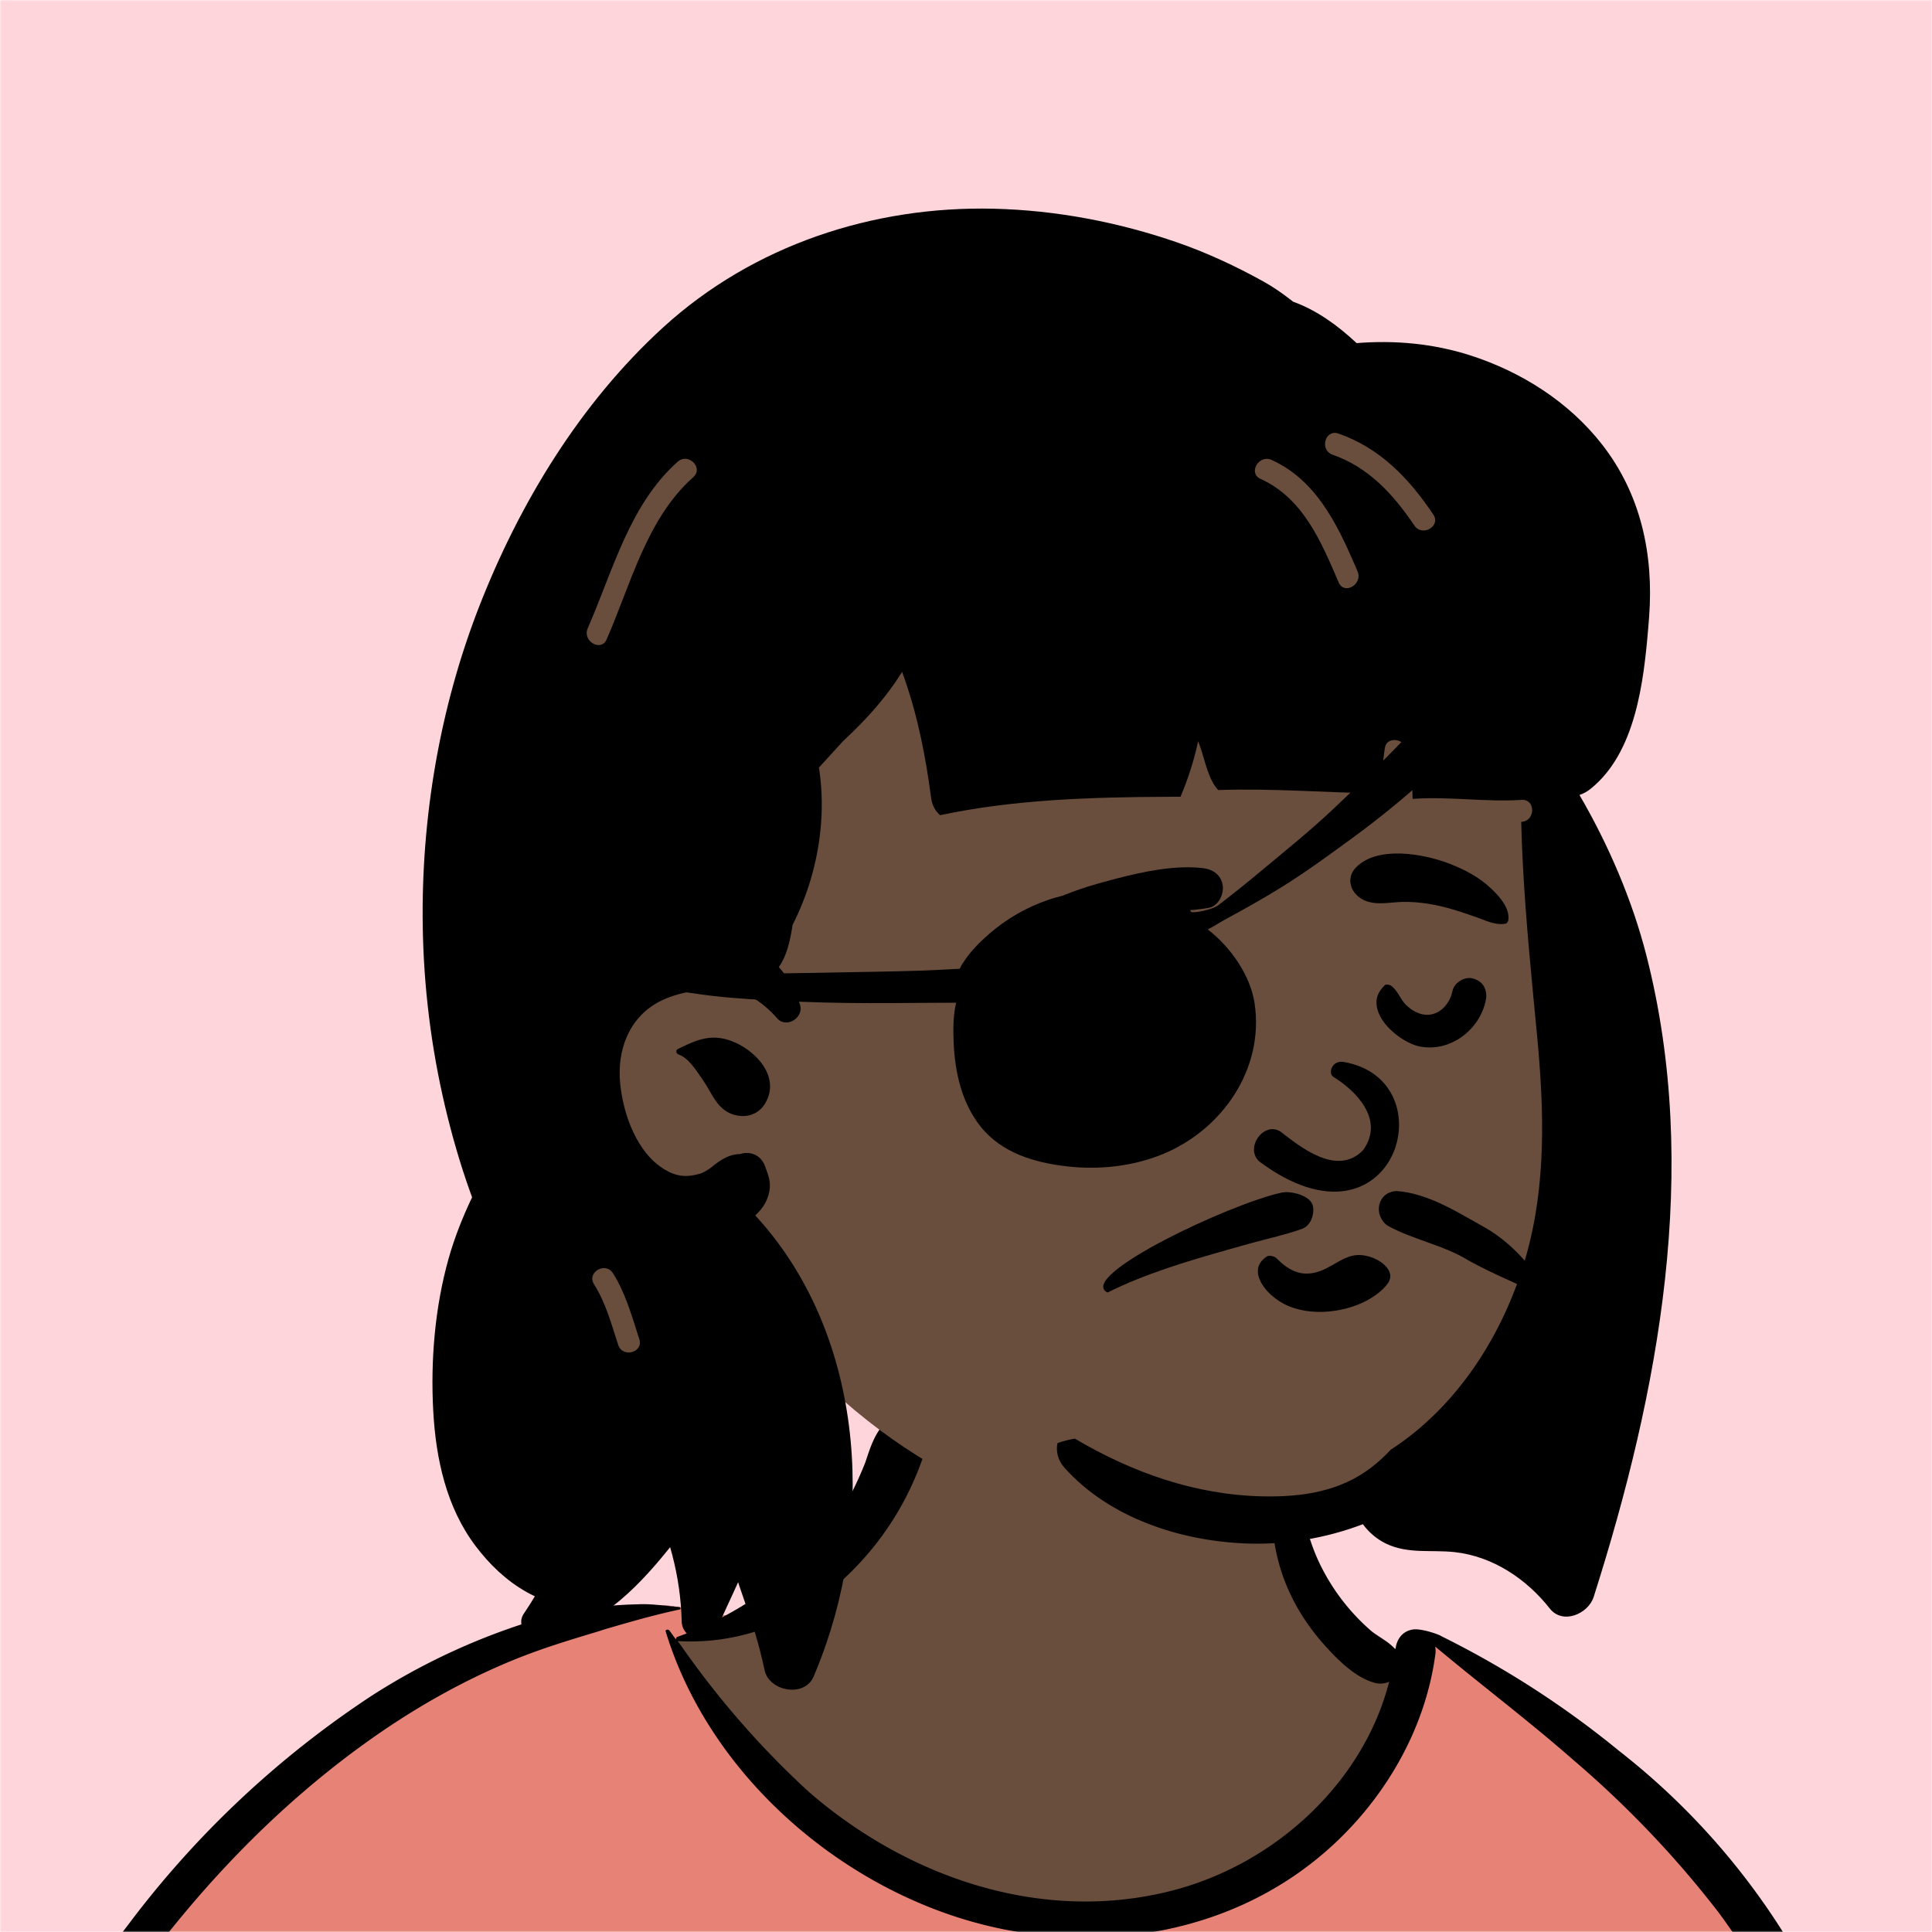 <svg xmlns="http://www.w3.org/2000/svg" viewBox="0 0 704 704" fill="none" width="512" height="512">
    <desc>"Open Peeps" by "Pablo Stanley", licensed under "CC0 1.0". / Remix of the original.</desc>
    <mask id="viewbox"><rect width="704" height="704" rx="0" ry="0" x="0" y="0" fill="#ffffff" /></mask>
    <g mask="url(#viewbox)">
        <rect id="background" fill="#ffd5dc" width="704" height="704" x="0" y="0" />

        <g id="body"><path id="skin" d="M705.3 1074a2351.1 2351.1 0 0 1-15.6-101c-1-7.7-2.5-16.4 2.7-22 7.3-8 14-14.8 14.8-26.2.8-10.7-2.8-22.4-5-32.8a809.4 809.4 0 0 0-17.3-64.7c-6.6-21.7-13.9-43.2-21.3-64.6-6.9-20-13.5-40.3-22.5-59.5-17-36.5-46-63.5-81.6-81.6-9-4.5-27-20.5-36.3-24-8.5-3.4-8.5 6.3-16.9 2.6-6.7-2.9-13-6.7-16.7-13.2-4-7-14.3-16.9-15.9-25-3.3-17.4.3-32.2-12-45.3a90 90 0 0 0-41.1-23.8c-33.7-9.3-78.5-2.8-98.8 28.5-9.7 14.9-13 33-26.2 45.1-11.4 10.7-8.8 18-23.6 23.4-.9.3-23.6-4.5-24.4-4.2-16.2-3.5-31.7 6.2-46.5 11.8a325.4 325.4 0 0 0-63 32.3 399.2 399.2 0 0 0-102.3 98.5 482.5 482.5 0 0 0-76.4 161c-1.7 6.4-3.5 13-1.5 19.4 1.7 5.3 5.4 9.2 9.8 12.4 6 4.3 18 7 17.7 15.7-.1 6.6-2.4 13.5-3.5 20-1.3 7.7-2.3 15.5-3.4 23.2-4.8 35.4-8.6 71-10.3 106.6a920 920 0 0 0-.5 106c.1 2.3.8 4.5 2 6.2-1 .4-1.2 2.4.1 2.7l2.7.5a12 12 0 0 0 7 2.4l5.5.2c19.3 4 38.6 7.9 58.1 10.8 23.8 3.5 47.6 6.3 71.5 8.7 49.2 4.8 98 3.2 147.1.6a1877 1877 0 0 1 147.4-2c49.2 1.4 98.4 3.5 147.6 4.4 55 1 110-.5 164.8-5 7.5-.5 12.2-6.5 10.7-14-8.9-44.7-19-89.1-27-134Z" fill="#694d3d"/><path id="shirt" d="m201 597.5 1.2-.4c14.5-5.7 29.6-14.8 45.4-11.4.5-.2 10.8 1.9 17.9 3.2l-6.7 7L247 598c40.7 67.1 88.8 100.7 144.3 100.7 55.5 0 97.7-33.6 126.4-100.7l4-1c.4 0 1 .2 1.5.4 9.3 3.6 27.4 19.6 36.3 24.1 35.6 18 64.5 45 81.6 81.6 8.7 18.6 15.2 38 21.8 57.5l.7 2c7.4 21.4 14.7 43 21.3 64.6 6.3 20.4 12 41 16.6 61.8l.7 2.9c2.2 10.4 5.8 22 5 32.8a29 29 0 0 1-3 10.7l-80.4 29 38.4 261.3c-35.1 1.5-70.3 2-105.5 1.3-49.2-.9-98.4-3-147.6-4.3-47.7-1.2-95.3-.7-143 1.7l-12 .6a946.3 946.3 0 0 1-139.5-1l-3.1-.3v-38.3l16.3-212.9-83-15.6-81.3-39.5a21.7 21.7 0 0 1-5.6-8.8c-1.9-6-.5-12 1-18l.5-1.3a492.8 492.8 0 0 1 76.4-161A399.3 399.3 0 0 1 138 629.7c19.8-13 40.9-23.9 63-32.3Z" fill="#e78276"/><path d="M232.2 584.6c5.1-.3 10.3.6 15.4 1 .4.1.6.8 0 .9-9 1.9-18 4.5-26.9 7.1l-3.8 1.2c-10 3-19.8 6-29.6 10-19.4 7.9-37.8 18.5-54.8 30.8C67.2 682.8 20 754.3-9.9 828.3a526 526 0 0 0-24.3 77c-.4 1.6-2 5.4-1 7 .7 1.3 3.6 2.1 5 2.9l4.5 2.3 25.2 12.9 2.3 1.1c38 18.6 78.4 34.4 121 35.5l.4-3.7a342 342 0 0 1 9.9-60c.3-1 1.6-.6 1.7.3 3 23.1 2 46.4 1 69.7-1.8 41-4.3 82.2-6.5 123.3-1.2 20.6-2.6 41-3.9 61.7-1.3 20.5-1.7 41.6-4.7 62-.6 4.6-6 7-10 6.6-4.4-.5-7.9-4.5-8-9 0-11.9 1.5-24 2.4-35.8l2.5-33.8c3.1-41.1 6.8-82.2 10.2-123.3a4771 4771 0 0 1 3.8-43.7C76.4 979.8 34.2 963-6.1 943.5c-.6 13.2-2 26.5-3.4 39.6-3.8 36.8-7.1 73.6-9.6 110.5a2254.2 2254.2 0 0 0-4.2 92.7l-.2 7c0 4.4-.5 8.5-4.3 11.7-3.7 3.3-8.9 3.5-12.6 0-5-4.6-4.2-10.9-4-17.1a1675.6 1675.6 0 0 1 1.8-47.2 1321 1321 0 0 1 10.5-109.5l2-14c3.5-26 7.5-52.7 15.5-77.9-3.1-1.5-6.2-3-9.3-4.7-5.5-2.7-11.2-5.4-16.6-8.4-4.2-2.5-7.9-5.8-9-10.8-1.4-5.5.6-11.5 2-16.9v-.4a502 502 0 0 1 26.6-80 523.2 523.2 0 0 1 67.8-117 353.8 353.8 0 0 1 88.7-83.3 239 239 0 0 1 53.8-25.7 142.6 142.6 0 0 1 42.8-7.5Zm90.1-66c6-6.5 18.1.2 15.2 8.8a108.2 108.2 0 0 1-34.7 52A79.4 79.4 0 0 1 247 598l1.7 2.4a321.1 321.1 0 0 0 46.1 52.6c36 31.2 84.8 48 132 36 37.1-9.4 69.8-38.8 79.4-76.2-1.3.6-3 .9-4.8.5-7.7-1.7-15.3-9.8-20.3-15.6-5.3-6.3-9.5-13-12.6-20.7-5.6-14-7.4-32.1.3-45.7 1-1.7 3-.7 3.3 1l.3 2.5c1.5 12.7 3.3 25 9.3 36.6a76 76 0 0 0 18.2 23.1c2.6 2 5.8 3.6 8.1 6l.5.4c.6-5 4.1-7.3 7.6-7.2 3.3.2 7.3 1.6 8.8 2.3l.1.1a341 341 0 0 1 65.1 42 259 259 0 0 1 88.4 129c7.5 25.3 11.8 51.4 16.3 77.4l2.8 16c4.2 23.9 8.9 48.4 18.4 70.7 2.5 5.7.6 11.1-5.5 13.4A1493 1493 0 0 1 688 953c3.7 16 6 32.5 8.7 48.5 6 34.1 13.2 68 19.4 102 3.2 17.5 6.1 35 9.3 52.3l4.7 25.2 2.4 13.6.1.7c.5 2.4 1 4.9.4 7.3-.8 2.7-2.9 4.6-4.8 6.6-1.6 1.6-3.8 1.6-5.7.7l-.7-.3c-3.4-1.6-6-3.2-7.3-7-.7-2.5-1-5.2-1.5-7.7a3535.6 3535.6 0 0 1-7.8-43.6l-1.6-9.1c-5.2-31.4-10.2-62.9-12.8-94.5-1-14-2.3-28.1-3.5-42.2l-.9-10.5c-1.1-13.3-2.5-27-2.7-40.5l-4.5 1.6L657 964c-5.5 2-12.5 6-18.4 5.2-2.9-.3-5-1.2-6.8-2.9 2 28.8 4.8 57.4 8.5 86a1965.7 1965.7 0 0 0 22 135c.6 3.2 1.4 6.4 1.9 9.6.5 3.7-.5 5.9-2.5 9-1.7 2.4-5 3.7-7.8 2-3.6-2.3-5.5-4.3-6.5-8.4-1-3.7-1.6-7.6-2.3-11.4a1654.2 1654.2 0 0 1-11.4-65.2c-7.8-52-12.7-104.4-15.2-156.8a1388 1388 0 0 1-1.4-77.8c0-13.3.5-26.6 1.4-39.9 1-13.4 3-26.5 4.8-39.8 0-.5.7-.5.7 0 .8 14.9 2.1 29.8 2.8 44.7.6 14.3.9 28.5 1.4 42.8.6 18.7 1.5 37.5 2.7 56.2a9.6 9.6 0 0 1 8.5-3.1c4.7-1 9.7-3.4 14.1-5l16.8-5.5 26.4-8.7a679 679 0 0 1-18-80.8l-2-12.3c-4-24.2-8.5-48.5-15.8-72a229.8 229.8 0 0 0-34.8-68.2 370.2 370.2 0 0 0-52.7-55.3C557 627 539.7 614 523 600c.1.9.2 2 0 3-3.5 25.9-17 50-35.8 67.9-37.7 36-93.6 43.4-142 26.5-46.7-16.3-88-55-102.6-102.8-.3-.8.8-1 1.3-.5l2.4 3.3c0-.4.2-.9.7-1a129 129 0 0 0 46.6-29.2 100.2 100.2 0 0 0 21.3-33.3l.4-1c1.7-5 3.2-10.2 7-14.2Z" fill="#000000"/></g>

        <g id="head" transform="matrix(.998 0 0 1 156 62)"><path id="skin" d="M256.576,38.978 C313.357,38.978 384.473,103.748 405.286,131.311 C422.785,154.484 420.31,273.865 420.31,344.682 C420.31,359.493 413.615,387.525 411.184,401.692 C402.278,453.607 363.475,497.146 286.677,497.146 C224.144,497.146 176.022,477.339 129.487,426.68 C118.87,415.123 67.022,456.498 56.418,441.598 C28.721,441.598 5.562,182.82 59.941,105.201 C114.32,27.583 199.796,38.978 256.576,38.978 Z" fill="#694d3d"/><path d="M85.917,57.205 C118.727,27.355 162.437,12.995 206.537,14.055 C229.377,14.605 252.137,18.955 273.707,26.405 C284.497,30.145 294.947,35.025 304.937,40.545 C308.537,42.53 311.856,44.855 315.05,47.325 L315.847,47.945 L315.857,47.945 C324.427,51.025 332.077,56.555 339.017,63.025 C352.927,61.915 366.947,63.165 380.397,67.455 C399.117,73.435 416.447,84.385 428.617,99.935 C442.793,118.038 447.505,139.997 445.824,162.665 L445.513,166.516 C443.85,186.541 440.872,212.297 424.437,225.455 C423.187,226.455 421.807,227.215 420.377,227.675 C430.967,245.815 439.657,265.955 444.857,286.295 C464.707,363.985 449.447,445.005 425.577,519.885 C423.617,526.055 414.287,530.155 409.537,524.125 C401.057,513.345 388.737,505.125 374.877,503.585 C366.327,502.635 357.817,504.355 349.737,500.475 C346.567,498.945 343.507,496.445 341.307,493.405 C327.667,498.575 312.977,501.015 298.407,500.415 C274.497,499.435 248.937,491.155 232.487,472.995 C229.847,470.08 229.178,466.807 229.786,463.857 C231.849,463.121 233.967,462.573 236.149,462.23 C257.009,474.524 280.003,482.739 304.715,483.255 C318.994,483.553 332.922,481.556 344.5,472.64 C347.005,470.71 349.309,468.573 351.439,466.277 C375.646,450.705 392.713,424.256 400.827,395.925 C408.387,369.505 407.457,341.995 404.857,314.895 L403.485,300.594 C401.486,279.605 399.631,258.553 399.111,237.475 L399.268,237.467 L399.268,237.467 C404.38,237.137 404.417,229.134 399.268,229.467 C385.949,230.329 372.731,228.144 359.453,229.096 C359.342,222.819 358.89,216.57 357.045,210.516 C355.992,207.057 349.969,206.375 349.331,210.516 C348.477,216.056 348.165,221.565 348.072,227.13 C328.201,226.866 308.349,225.194 288.475,225.881 C284.809,221.971 283.642,215.038 281.927,210.215 C281.677,209.505 281.427,208.805 281.167,208.095 C279.66,214.987 277.524,221.728 274.714,228.327 L269.84,228.343 C242.185,228.473 213.967,229.3 186.963,235.043 C185.086,233.602 183.969,231.088 183.667,228.805 C181.708,213.949 178.912,199.488 173.958,185.331 L173.249,183.334 C173.191,183.168 173.13,182.992 173.066,182.807 C169.415,188.7 165.059,194.193 160.308,199.308 C157.508,202.323 154.572,205.206 151.559,208.007 C148.632,211.257 145.607,214.458 142.675,217.718 C142.79,218.311 142.89,218.913 142.971,219.526 C143.868,226.291 143.961,233.152 143.304,239.943 C142.116,252.22 138.65,264.05 133.082,274.994 L132.906,276.09 C132.06,281.218 130.857,286.519 128.048,290.381 C131.554,294.309 134.255,299.001 135.821,304.214 C137.215,308.855 130.794,312.877 127.464,309.079 C124.819,306.062 121.88,303.565 118.652,301.573 C118.448,301.85 118.08,301.986 117.667,301.755 C108.677,296.765 93.407,298.275 84.427,302.975 C73.257,308.815 68.897,320.805 70.137,332.955 C71.327,344.565 76.407,358.135 86.257,364.085 C90.777,366.815 94.297,367.045 99.097,365.735 C100.631,365.318 102.534,364.04 103.351,363.405 L104.155,362.76 C107.301,360.273 110.232,358.57 113.947,358.505 C117.746,357.32 121.564,358.964 123.017,362.947 L123.107,363.205 C123.787,365.235 125.027,367.785 124.757,370.885 C124.477,374.205 122.957,377.225 120.687,379.655 C120.297,380.075 119.877,380.495 119.447,380.885 C158.547,423.215 163.567,489.175 143.517,542.055 C142.647,544.375 141.717,546.665 140.747,548.935 C137.397,556.715 124.497,554.305 122.857,546.595 C122.367,544.285 121.827,541.985 121.237,539.705 C120.152,535.492 118.91,531.318 117.509,527.204 L116.977,525.665 C115.787,522.265 114.677,518.835 113.477,515.435 L113.357,515.046 C113.312,514.892 113.262,514.715 113.207,514.515 L111.177,518.945 L111.177,518.945 L105.007,532.315 C102.12,538.554 92.946,535.163 92.605,529.151 L92.597,528.945 C92.567,527.835 92.527,526.735 92.457,525.645 C92.017,517.475 90.607,509.535 88.367,501.765 L87.559,502.769 C75.525,517.647 61.401,531.592 42.027,535.025 C37.167,535.885 31.667,530.805 35.007,525.895 C36.387,523.865 37.717,521.785 38.977,519.675 C37.887,519.165 36.857,518.635 35.907,518.095 C28.557,513.965 22.437,508.085 17.377,501.415 C6.647,487.275 2.807,469.475 1.867,452.055 C0.867,433.645 2.487,414.235 7.517,396.475 C9.697,388.795 12.647,381.425 16.057,374.275 C15.817,373.635 15.587,372.995 15.357,372.355 C11.677,362.095 8.657,351.605 6.147,340.995 C1.087,319.575 -1.633,297.475 -1.963,275.465 C-2.563,236.035 4.237,195.975 18.567,159.205 C33.367,121.285 55.627,84.755 85.917,57.205 Z M67.487,401.945 C64.769,397.666 57.969,401.522 60.493,405.831 L60.587,405.985 C64.897,412.775 66.917,420.495 69.397,428.065 C70.987,432.935 78.717,430.855 77.107,425.935 L76.574,424.292 C74.106,416.616 71.855,408.814 67.487,401.945 Z M91.157,320.265 L92.962,319.391 C98.657,316.673 103.648,314.822 110.377,317.195 C119.387,320.365 129.037,330.455 122.947,340.245 C120.707,343.855 116.727,345.295 112.627,344.445 C105.715,343.011 103.931,336.787 100.423,331.677 L99.82,330.812 C97.681,327.721 94.977,323.447 91.417,322.235 C90.607,321.955 90.267,320.695 91.157,320.265 Z M96.235,112.406 L96.817,111.885 C100.687,108.465 95.007,102.825 91.157,106.225 C73.537,121.795 67.417,146.165 58.277,166.935 C56.227,171.605 63.117,175.685 65.187,170.975 C73.905,151.155 79.693,127.447 96.235,112.406 L96.235,112.406 Z M307.977,105.595 C303.373,103.52 299.345,110.22 303.771,112.426 L303.937,112.505 C319.497,119.535 326.117,135.455 332.457,150.235 C334.477,154.955 341.367,150.885 339.367,146.205 L338.223,143.553 C331.607,128.321 323.891,112.796 307.977,105.595 Z M332.367,95.975 C327.487,94.285 325.397,102.005 330.237,103.695 C343.427,108.285 352.477,118.185 360.107,129.505 C362.967,133.745 369.897,129.745 367.007,125.465 C358.147,112.325 347.627,101.295 332.367,95.975 Z" id="🖍-Ink" fill="#000000"/></g>

        <g id="face" transform="translate(315 248)"><path d="M190.581,219.823 C187.281,224.137 181.306,227.442 174.614,229.022 C168.238,230.528 161.19,230.466 155.109,228.149 L154.587,227.941 C150.039,226.053 145.675,222.239 144.017,218.26 C143.358,216.678 143.135,215.07 143.586,213.569 C143.992,212.219 144.943,210.977 146.527,209.909 C147.025,209.574 147.692,209.55 148.327,209.662 C149.116,209.801 149.893,210.17 150.362,210.668 C152.964,213.435 156.739,216.132 161.207,216.086 C164.655,216.051 167.47,214.69 170.2,213.151 L172.118,212.053 C173.969,210.997 175.847,210.004 177.971,209.551 C181.772,208.739 186.384,210.222 189.194,212.67 C190.419,213.737 191.309,214.992 191.551,216.343 C191.754,217.477 191.469,218.661 190.581,219.823 Z M170.814,144.367 C178.366,148.957 189.872,159.66 181.748,171.04 C172.186,181.073 158.419,169.569 151.634,164.366 C145.343,160.334 138.275,170.705 144.112,175.413 C193.136,211.708 213.031,145.567 174.634,138.97 C170.406,138.243 168.836,142.947 170.814,144.367 Z M85.623,73.821 L87.792,73.226 L90.005,72.629 L91.5,72.234 C101.775,69.544 113.108,67.178 123.297,68.333 C127.013,68.755 130.029,70.846 130.555,74.739 C130.998,78.024 128.875,82.262 125.262,82.846 C113.295,84.782 101.044,84.154 89.022,86.15 C83.035,87.143 77.094,88.376 71.13,89.487 C66.595,90.333 61.909,90.63 57.335,91.314 L58.386,91.46 C58.754,91.51 58.662,92.129 58.299,92.104 C56.791,91.954 55.281,91.93 53.769,92.036 L53.121,92.089 C52.134,92.228 51.552,91.05 52.432,90.452 C58.005,86.671 62.734,82.573 68.974,79.786 C74.371,77.376 79.926,75.389 85.623,73.821 Z M179.162,68.022 C187.062,60.036 203.862,63.105 213.26,66.758 C218.624,68.844 223.724,71.481 227.972,75.426 L228.386,75.814 L229.024,76.428 C231.892,79.235 235.089,83.098 234.634,87.145 C234.565,87.762 234.229,88.467 233.532,88.591 C229.768,89.258 226.071,87.272 222.595,86.077 L220.293,85.287 C216.836,84.11 213.357,82.985 209.793,82.172 C205.361,81.164 200.84,80.581 196.29,80.639 C191.691,80.699 186.751,81.997 182.37,80.171 C177.484,78.136 174.951,72.28 179.162,68.022 Z M101.116,132.43 C99.1,134.488 96.438,135.65 93.031,134.959 C90.369,134.419 85.3,131.743 81.251,127.62 C78.481,124.8 76.165,121.276 75.535,117.193 C75.389,116.245 74.885,115.637 74.225,115.254 C73.703,114.952 73.015,114.8 72.266,114.876 C71.63,114.941 70.954,115.171 70.432,115.476 C69.439,116.057 69.033,116.882 68.951,117.498 C68.154,123.442 70.45,129.339 74.029,134.312 C78.858,141.022 85.951,145.94 90.119,147.091 C97.253,149.062 104.77,147.493 110.312,142.528 C114.744,138.558 117.016,133.386 119.123,128.067 L119.53,127.036 C120.004,125.829 120.474,124.631 120.973,123.446 C121.972,121.071 121.652,119.018 120.683,117.418 C119.61,115.645 117.629,114.398 115.424,114.014 C113.386,113.66 111.205,114.048 109.484,115.293 C108.029,116.344 106.856,118.01 106.44,120.474 C105.762,124.481 104.19,129.078 101.418,132.111 L101.116,132.43 Z M223.441,109.24 C221.779,108.374 220.478,108.113 218.634,108.666 C217.615,108.972 216.607,109.559 215.818,110.348 C215.036,111.13 214.472,112.102 214.252,113.181 C213.713,115.843 212.256,118.335 210.181,119.96 C208.406,121.349 206.167,122.085 203.683,121.669 C201.002,121.222 198.449,119.503 196.69,117.476 C196.2,116.911 195.798,116.282 195.41,115.645 L195.178,115.263 C194.311,113.832 193.469,112.502 192.274,111.451 C191.821,111.052 191.138,110.775 190.477,110.775 C190.208,110.775 189.935,110.819 189.676,110.9 C187.008,113.577 186.495,115.609 186.581,117.623 C186.671,119.736 187.504,121.875 188.85,123.871 C192.008,128.553 198.003,132.392 202.048,133.261 C207.589,134.452 213.091,133.023 217.503,129.928 C222.042,126.744 225.406,121.801 226.454,116.23 C226.706,114.888 226.599,113.44 226.088,112.184 C225.589,110.957 224.719,109.906 223.441,109.24 Z" id="🖍-Ink" fill="#000000"/></g>

        <g id="facial-hair" transform="translate(279 400)"><path d="M229.945,34 C241.659,34.831 252.739,42.099 262.816,47.717 C272.514,53.511 279.692,62.095 285.426,71.666 L285.798,72.292 C286.134,72.791 285.535,73.352 285.042,73.161 L284.965,73.125 C275.448,68.35 265.406,64.48 256.062,59.271 C246.938,53.63 235.734,51.702 226.541,46.571 C221.287,42.676 222.864,34.301 229.945,34 Z M199.476,39.683 C199.903,42.355 198.824,46.596 195.316,47.835 C189.153,50.009 183.54,51.181 177.35,52.877 L169.325,55.125 C153.91,59.467 138.264,64.128 124.617,70.968 L124.189,70.78 C114.276,64.578 169.04,38.704 187.949,34.582 C191.423,33.824 198.831,35.651 199.476,39.683 Z" id="🖍-Ink" fill="#000000"/></g>

        <g id="eyewear" transform="translate(203 303)"><path d="M335.397,-59.613 C341.177,-61.594 345.787,-55.583 344.677,-50.344 C343.367,-44.174 336.927,-39.222 332.657,-34.873 C328.177,-30.293 323.607,-25.803 318.867,-21.483 C309.817,-13.222 300.437,-5.443 290.547,1.807 L287.522,4.023 C278.456,10.656 269.418,17.135 259.707,22.877 C254.447,25.977 249.137,28.977 243.757,31.867 C241.838,32.897 239.497,34.486 237.088,35.667 C245.897,42.467 252.677,52.847 254.147,62.517 C257.787,86.537 242.307,108.797 220.466,117.647 C209.577,122.057 197.457,123.337 185.817,122.007 C173.977,120.656 161.977,117.156 154.287,107.457 C147.457,98.847 144.997,87.858 144.507,77.067 C144.277,71.947 144.327,66.906 145.407,62.377 C140.697,62.417 135.987,62.397 131.317,62.447 C119.777,62.557 108.216,62.608 96.667,62.287 C84.757,61.947 72.907,61.417 61.037,60.358 C55.827,59.887 50.647,59.117 45.466,58.377 C40.437,57.667 34.887,57.397 30.187,55.337 C29.867,55.207 30,54.747 30.277,54.656 C35.287,53.037 40.977,53.326 46.197,53.007 L51.284,52.698 C55.522,52.445 59.757,52.212 64.007,52.076 C73.824,51.753 83.634,51.674 93.449,51.505 L97.657,51.427 C109.207,51.197 120.757,51.067 132.307,50.697 C137.097,50.547 141.897,50.267 146.707,50.007 C147.267,48.736 148.088,47.576 148.877,46.447 C151.237,43.067 154.237,40.087 157.347,37.387 C163.716,31.826 170.887,27.697 178.887,24.927 C186.814,22.191 198.409,20.834 206.796,21.011 C215.183,21.187 227.136,22.37 230.977,29.227 C231.377,29.937 238.687,28.567 240.857,26.906 C245.927,23.037 250.907,19.057 255.796,14.977 C264.877,7.387 274.216,-0.083 282.817,-8.203 C291.687,-16.583 300.487,-25.103 308.927,-33.903 C313.167,-38.313 317.397,-42.733 321.507,-47.253 C325.707,-51.863 329.317,-57.543 335.397,-59.613 Z" id="🖍-Ink" fill="#000000"/></g>
    </g>
</svg>